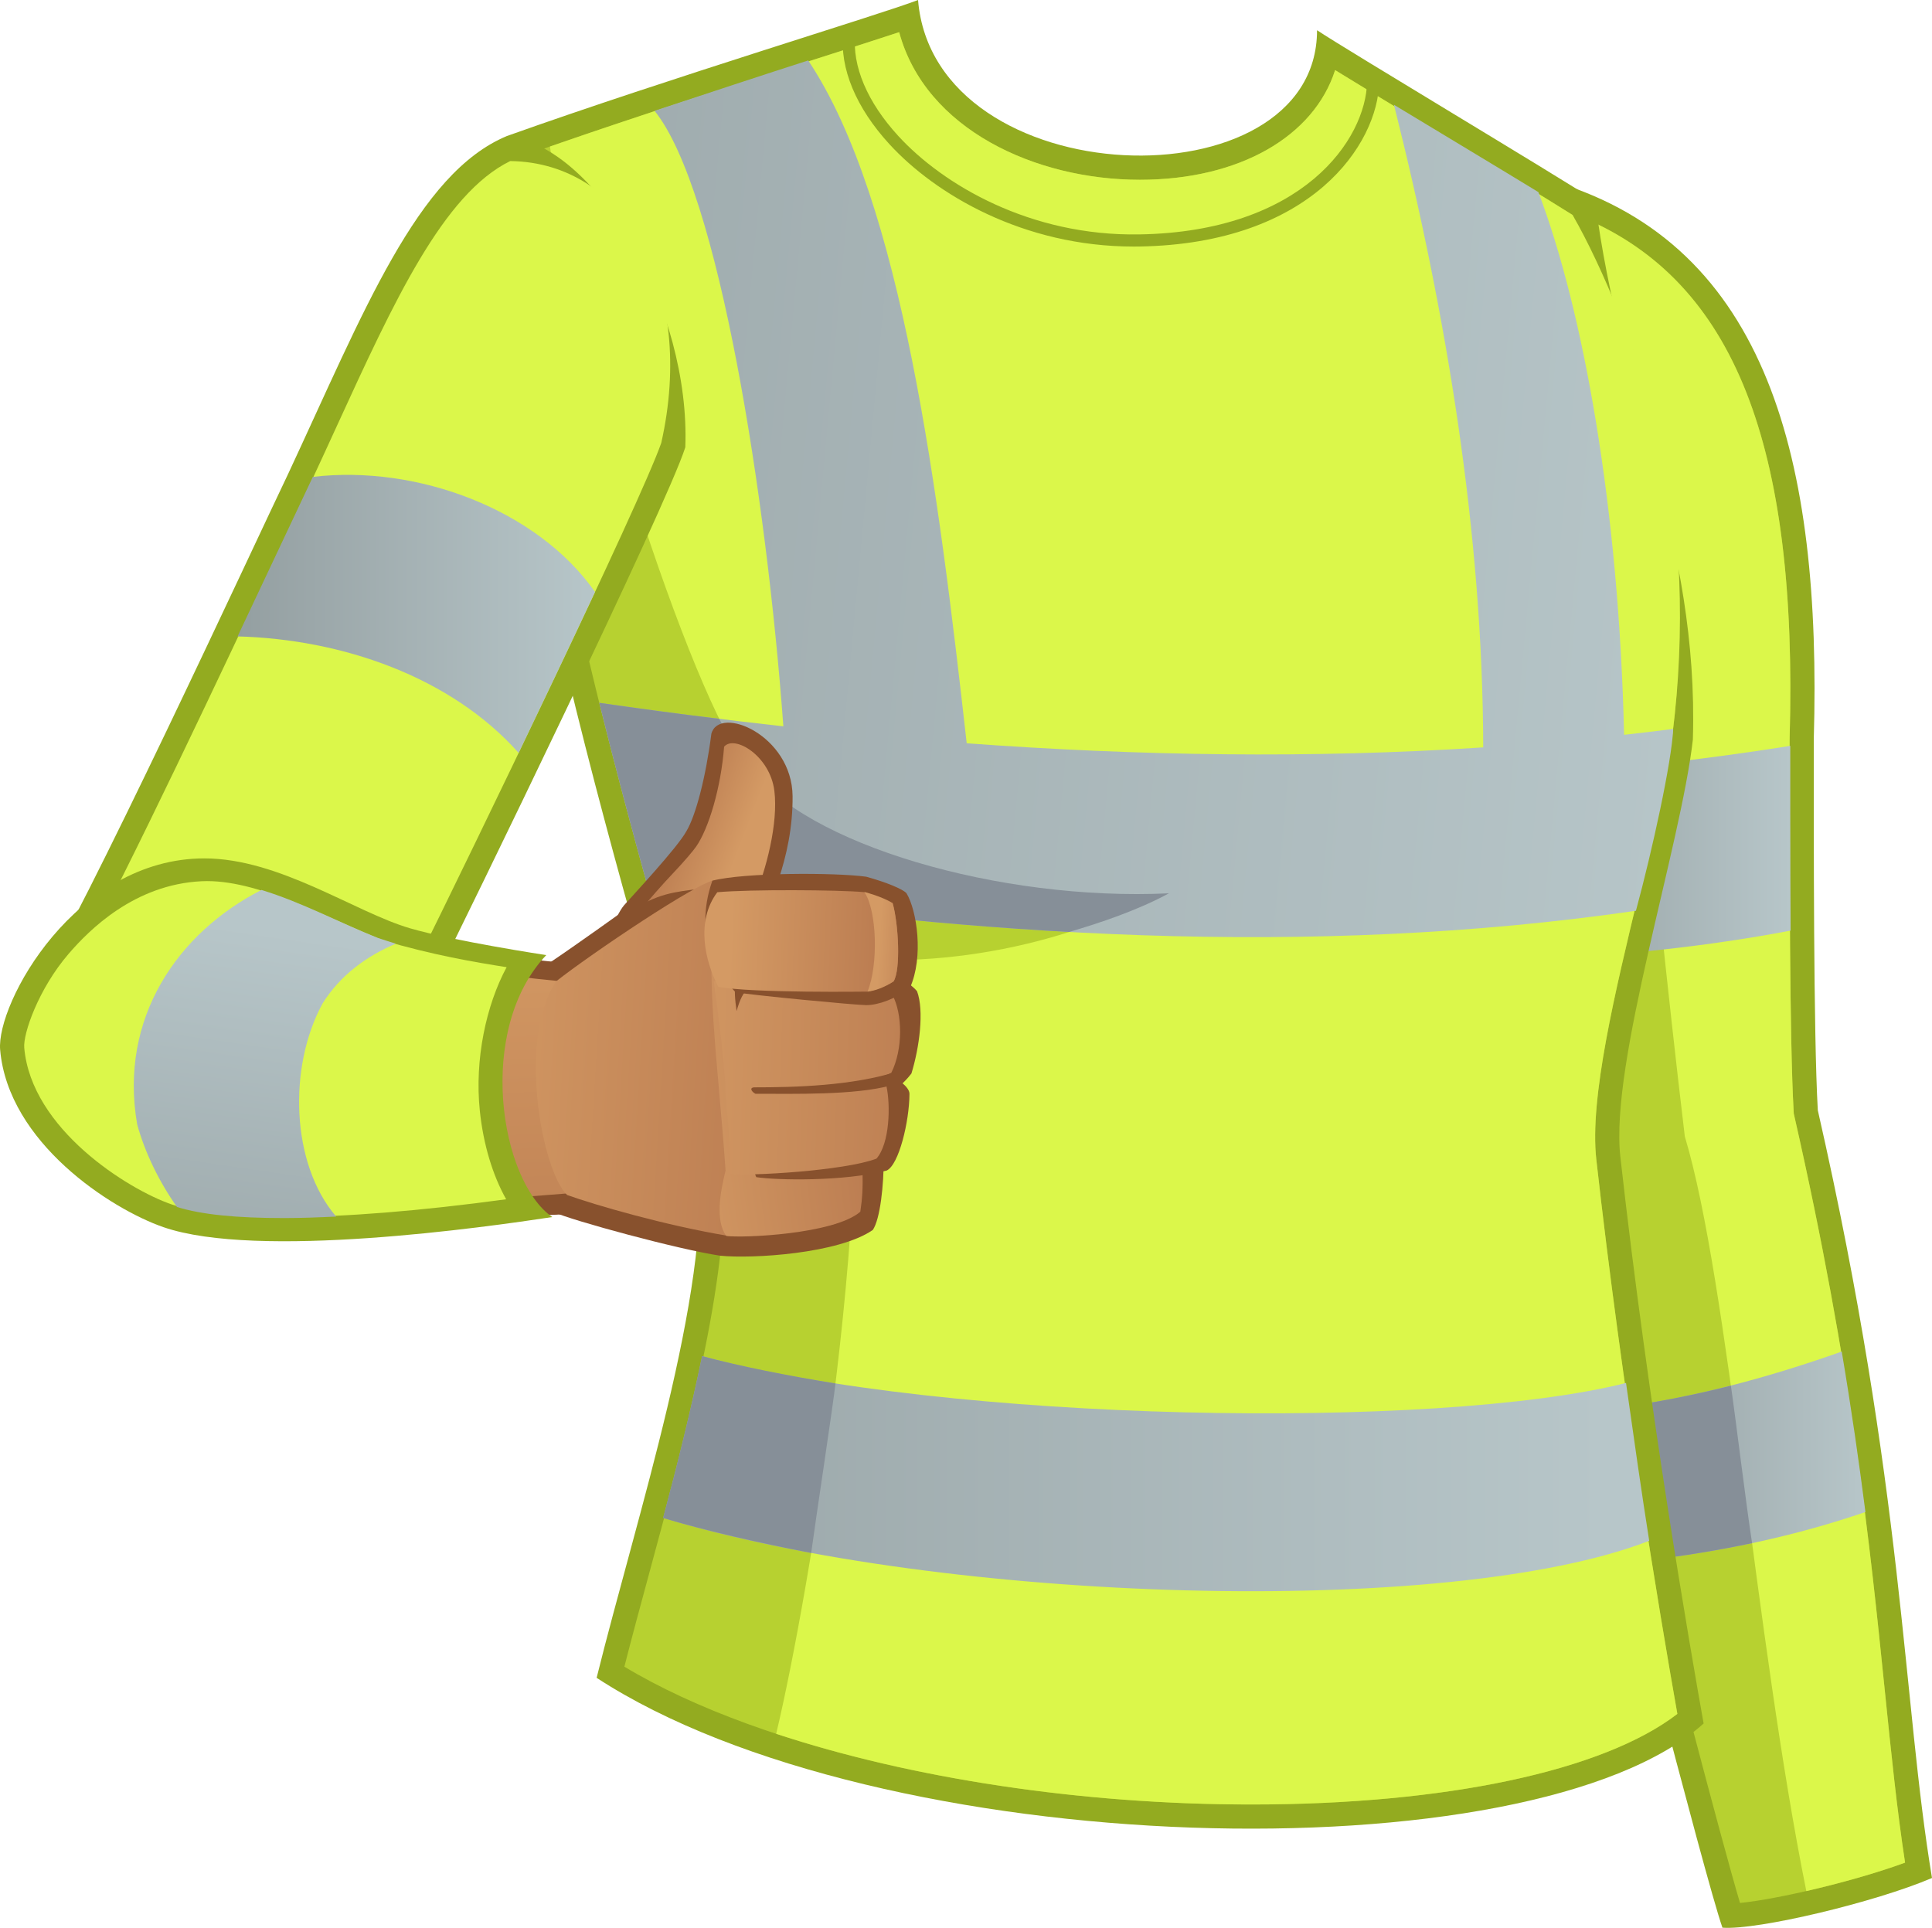 <?xml version="1.0" encoding="utf-8"?>
<!-- Generator: Adobe Illustrator 15.0.0, SVG Export Plug-In . SVG Version: 6.00 Build 0)  -->
<!DOCTYPE svg PUBLIC "-//W3C//DTD SVG 1.1//EN" "http://www.w3.org/Graphics/SVG/1.1/DTD/svg11.dtd">
<svg version="1.1" id="Capa_2" xmlns="http://www.w3.org/2000/svg" xmlns:xlink="http://www.w3.org/1999/xlink" x="0px" y="0px"
	 width="1161.275px" height="1158.873px" viewBox="0 0 1161.275 1158.873" enable-background="new 0 0 1161.275 1158.873"
	 xml:space="preserve">
<g>
	<g>
		<g>
			<path fill="#93AB20" d="M1092.639,667.398c-2.623-46.133-2.422-164.991-2.422-222.87
				c4.846-167.962-27.859-296.756-155.775-335.294c-5.248,1.615-59.83,19.158-69.52,21.58
				c4.039,37.953,65.408,564.443,71.975,657.199c30.912,117.816,87.393,338.922,98.412,370.752
				c20.992,1.613,92.053-15.344,125.967-29.879C1143.51,1022.295,1144.719,896.326,1092.639,667.398z"/>
			<path fill="#B7D130" d="M1045.871,1143.9c-11.736-39.571-42.463-157.9-67.645-254.876
				c-9.816-37.804-19.164-73.787-26.926-103.399c-5.553-75.87-43.98-411.615-62.504-573.475c-3.574-31.217-6.436-56.203-8.082-70.79
				c11.914-3.62,29.951-9.325,48.479-15.219c2.016-0.638,3.793-1.206,5.273-1.675c103.029,33.301,146.627,132.166,141.219,319.643
				l-0.004,11.922c-0.018,63.029-0.035,168.522,2.443,212.193l0.07,1.213l0.271,1.186c34.764,152.803,45.66,259.572,54.412,345.363
				c3.898,38.168,7.318,71.698,12.203,103.672C1114.686,1130.832,1068.777,1141.627,1045.871,1143.9z"/>
			<path fill="#DBF74A" d="M1132.879,1015.986c-8.752-85.791-19.648-192.561-54.412-345.363l-0.271-1.186l-0.07-1.213
				c-2.479-43.671-2.461-149.164-2.443-212.193l0.004-11.922c5.094-176.607-33.318-274.557-123.918-313.16
				c24.516,185.319,39.266,371.104,60.928,552.196c26.283,87.265,42.25,301,73.029,453.603c20.113-4.602,42.203-10.787,59.357-17.09
				C1140.197,1087.685,1136.777,1054.154,1132.879,1015.986z"/>
			<linearGradient id="SVGID_1_" gradientUnits="userSpaceOnUse" x1="917.756" y1="512.205" x2="1076.285" y2="512.205">
				<stop  offset="0" style="stop-color:#949FA1"/>
				<stop  offset="1" style="stop-color:#B7C6C9"/>
			</linearGradient>
			<path fill="url(#SVGID_1_)" d="M1076.082,448.367c-52.357,8.304-105.482,14.172-158.326,18.674
				c4.152,36.992,8.264,73.917,12.117,109.003c41.842-1.507,96.75-7.159,146.412-16.647
				C1076.053,522.686,1076.082,448.367,1076.082,448.367z"/>
			<linearGradient id="SVGID_2_" gradientUnits="userSpaceOnUse" x1="967.258" y1="875.133" x2="1121.254" y2="875.133">
				<stop  offset="0" style="stop-color:#949FA1"/>
				<stop  offset="1" style="stop-color:#B7C6C9"/>
			</linearGradient>
			<path fill="url(#SVGID_2_)" d="M1107.02,812.446c-45.568,16.155-92.475,28.668-139.762,34.358
				c3.545,13.645,7.219,27.795,10.969,42.22c4.111,15.841,8.375,32.253,12.676,48.796c43.811-5.162,88.307-14.475,130.352-28.928
				C1117.471,879.347,1112.902,847.319,1107.02,812.446z"/>
			<path fill="#868F98" d="M967.258,846.805c3.545,13.645,7.219,27.795,10.969,42.22c4.111,15.841,8.375,32.253,12.676,48.796
				c20.391-2.404,41.939-5.916,62.232-10.201c-3.619-23.313-10.291-78.189-12.746-94.682
				C1016.498,838.992,991.57,843.879,967.258,846.805z"/>
		</g>
		<g>
			<path fill="#93AB20" d="M304.719,81.758C403.233,46.633,530.01,8.478,551.813,0c9.689,117.896,239.828,124.758,239.828,18.168
				c18.168,12.113,142.502,86.32,167.135,102.472c15.16,119.187,62.398,203.974,58.766,323.889
				c-7.166,63.567-49.898,194.499-43.605,250.729c16.957,151.537,42.432,298.006,50.068,340.766
				c-103.365,92.863-495.811,83.172-665.386-27.455c24.225-97.708,68.64-231.752,61.372-311.695
				C390.92,583.016,275.648,231.951,304.719,81.758z"/>
			<path fill="#B7D130" d="M752.076,1084.705c-146.729,0-292.867-32.319-376.784-82.838c4.649-18.228,9.88-37.52,15.362-57.756
				c23.312-85.997,49.729-183.467,43.813-248.554l-0.107-1.155l-0.287-1.125c-5.189-20.326-13.136-48.265-22.336-80.617
				c-42.441-149.223-112.85-396.771-94.142-520.048c57.876-20.421,123.919-41.521,172.729-57.114
				c20.742-6.63,37.93-12.121,50.143-16.168c15.734,58.34,81.816,88.732,144.697,88.732c59.91,0,104.621-26.135,117.34-65.916
				c15.33,9.43,37.217,22.699,59.904,36.449c32.871,19.926,66.73,40.452,82.844,50.639c12.936,30.649,36.684,83.564,48.063,125.128
				c16.021,58.516,19.381,128.392,12.123,185.605c-2.783,23.917-11.178,58.761-20.064,95.624
				c-14.75,61.199-29.998,124.479-25.885,161.281c15.605,139.456,38.279,274.234,48.725,333.381
				C963.756,1064.463,869.16,1084.705,752.076,1084.705z"/>
			<path fill="#DBF74A" d="M985.373,535.592c8.887-36.863,17.281-71.707,20.064-95.624c7.258-57.214,6.32-127.09-9.699-185.605
				c-11.379-41.563-32.303-93.669-50.486-125.128c-16.113-10.187-49.973-30.713-82.844-50.639
				c-22.688-13.75-44.574-27.02-59.904-36.449c-12.719,39.781-57.43,65.916-117.34,65.916c-62.881,0-128.963-30.393-144.697-88.732
				c-12.213,4.047-29.4,9.538-50.143,16.168c-45.195,14.439-105.16,33.6-159.74,52.57c16.277,126.893,92.766,350.243,120.09,373.014
				c67.829,56.526,176.037,61.371,277.783,56.526c-66.211,48.449-156.658,64.601-219.643,58.14
				c20.994,125.971-22.609,384.369-42.276,466.461c80.903,26.717,183.065,42.496,285.538,42.496
				c117.084,0,211.68-20.242,256.137-54.451c-10.445-59.146-33.119-193.925-48.725-333.381
				C955.375,660.071,970.623,596.791,985.373,535.592z"/>
			<g>
				<path fill="#93AB20" d="M681.436,148.204c-66.552,0.003-119.336-31.567-146.804-61.509
					c-20.122-21.93-29.997-45.683-27.816-66.881l7.229,0.744c-1.966,19.104,7.245,40.848,25.942,61.227
					c26.878,29.295,79.258,60.252,144.805,59.124c98.375-1.623,136.199-57.128,136.932-91.731l7.268,0.156
					c-0.789,37.308-40.605,97.135-144.076,98.844C683.75,148.196,682.586,148.204,681.436,148.204z"/>
			</g>
		</g>
		<g>
			<path fill="#93AB20" d="M304.719,81.758c-53.901,22.409-86.201,105.984-131.422,202.886
				c-19.38,40.376-124.76,268.493-152.618,310.08c24.63-1.211,223.276-1.211,238.617-1.211
				c22.612-45.222,141.314-289.087,152.618-324.615C415.143,186.531,359.629,88.22,304.719,81.758z"/>
			<path fill="#DBF74A" d="M46.321,579.675c30.968-56.735,88.795-179.778,122.175-250.8c8.125-17.289,14.412-30.67,17.904-37.941
				c5.543-11.877,10.831-23.416,15.99-34.676c34.276-74.814,64.02-139.723,104.295-159.443
				c69.696,0.895,111.689,76.799,90.771,169.479C384.5,303.221,283.109,512.787,250.295,578.977
				C209.885,578.987,99.25,579.069,46.321,579.675z"/>
			<linearGradient id="SVGID_3_" gradientUnits="userSpaceOnUse" x1="142.815" y1="369.019" x2="357.663" y2="369.019">
				<stop  offset="0" style="stop-color:#949FA1"/>
				<stop  offset="1" style="stop-color:#B7C6C9"/>
			</linearGradient>
			<path fill="url(#SVGID_3_)" d="M188.033,286.664c-0.698,1.499-35.953,76.281-45.219,95.89
				c62.988,1.68,128.296,24.388,168.938,70.036c15.732-32.77,31.866-66.684,45.91-96.729
				C323.057,306.432,250.907,279.221,188.033,286.664z"/>
		</g>
	</g>
	<linearGradient id="SVGID_4_" gradientUnits="userSpaceOnUse" x1="248.394" y1="885.838" x2="964.246" y2="885.838">
		<stop  offset="0" style="stop-color:#949FA1"/>
		<stop  offset="1" style="stop-color:#B7C6C9"/>
	</linearGradient>
	<path fill="url(#SVGID_4_)" d="M991.295,926.205c-4.551-28.822-9.113-60.783-13.93-94.882
		c-113.248,28.664-408.795,23.819-555.357-16.151c-6.581,31.823-14.789,64.994-23.418,97.305
		C566.953,963.35,870.576,973.039,991.295,926.205z"/>
	<linearGradient id="SVGID_5_" gradientUnits="userSpaceOnUse" x1="0.325" y1="243.587" x2="1041.616" y2="340.451">
		<stop  offset="0" style="stop-color:#949FA1"/>
		<stop  offset="1" style="stop-color:#B7C6C9"/>
	</linearGradient>
	<path fill="url(#SVGID_5_)" d="M976.193,441.709c-3.078-136.105-24.568-255.299-51.518-326.236
		c-17.146-10.516-79-47.75-86.803-52.488c31.625,125.695,53.375,257.795,53.658,386.275c-103.199,6.773-207.109,5.099-310.469-2.46
		c-16.898-150.573-38.807-325.978-95.262-410.463c-26.272,8.397-61.166,19.983-92.359,30.281
		c38.553,47.815,67.357,232.444,77.42,370.002c-37.035-4.121-73.947-8.845-110.652-14.147
		c9.449,38.162,19.465,75.607,29.127,110.592c195.98,30.057,398.426,42.791,593.984,14.421c9.994-36.944,21.5-89.633,22.41-109.315
		C995.799,439.467,986.146,440.584,976.193,441.709z"/>
	<path fill="#868F98" d="M702.615,536.988c-18.486,10.05-41.184,17.764-60.029,23.238c-84.887-4.651-169.674-14.342-253.25-27.18
		c-9.642-34.98-19.672-72.434-29.118-110.563c23.933,3.439,47.966,6.686,72.093,9.594c7.221,14.826,14.758,23.902,18.363,29.02
		C483.378,507.514,600.869,541.833,702.615,536.988z"/>
	<path fill="#868F98" d="M422.008,815.172c-6.581,31.823-14.789,64.994-23.418,97.305c24.862,7.511,59.258,15.357,88.994,21.023
		c2.336-17.502,13.688-92.427,14.596-101.875C475.02,827.242,443.711,821.09,422.008,815.172z"/>
</g>
<g>
	<path fill="#88512D" d="M418.647,725.063c-9.522,0-40.015,2.965-69.851,4.369c-109.936,5.161-208.775,15.873-247.668,0.791
		c-28.752-11.148-49.554-28.868-61.126-39.69c-26.241-24.531-37.388-44.386-33.905-66.685
		c3.714-23.807,51.763-108.352,136.334-88.705c44.223,0.747,110.924,31.547,110.924,31.547s68.168,13.104,135.217,15.727
		C394.463,615.451,418.266,677.008,418.647,725.063z"/>
	<linearGradient id="SVGID_6_" gradientUnits="userSpaceOnUse" x1="212.077" y1="860.394" x2="202.41" y2="554.263">
		<stop  offset="6.030000e-006" style="stop-color:#B5744C"/>
		<stop  offset="0.309" style="stop-color:#BF8154"/>
		<stop  offset="1" style="stop-color:#D49A64"/>
	</linearGradient>
	<path fill="url(#SVGID_6_)" d="M111.445,720.688c-23.943-7.253-52.641-31.491-63.21-41.47
		c-23.271-21.934-30.951-37.229-28.072-53.779c2.158-12.403,35.209-92.702,118.55-94.464c40.324,0.8,107.638,44.046,108.176,44.349
		c0,0,46.419,13.408,131.891,17.432c4.131,24.684,12.277,77.903,13.989,121.854c-1.729,0.246-15.338-0.142-53.497,2.917
		C245.732,725.002,152.227,732.003,111.445,720.688z"/>
</g>
<g>
	<g>
		<path fill="#88512D" d="M354.898,588.514c6.106-13.08,14.103-37.267,20.287-44.443c3.632-4.186,32.273-34.719,37.514-44.646
			c5.488-9.279,11.499-31.912,14.881-58.348c4.696-17.44,48.493,0.777,48.819,37.504c0.335,37.664-15.293,68.203-23.815,87.522
			C443.32,568.972,361.66,585.986,354.898,588.514z"/>
		
			<linearGradient id="SVGID_7_" gradientUnits="userSpaceOnUse" x1="429.812" y1="302.192" x2="478.655" y2="318.067" gradientTransform="matrix(0.999 0.053 -0.053 0.999 -21.509 179.28)">
			<stop  offset="6.030000e-006" style="stop-color:#B5744C"/>
			<stop  offset="0.309" style="stop-color:#BF8154"/>
			<stop  offset="1" style="stop-color:#D49A64"/>
		</linearGradient>
		<path fill="url(#SVGID_7_)" d="M371.222,572.607c4.183-10.879,11.672-21.843,15.735-27.646
			c2.076-2.955,11.504-13.654,17.602-20.059c6.592-6.945,12.109-13.454,13.887-16.025c7.553-10.916,14.883-35.269,16.797-60.027
			c6.207-7.338,27.668,5.482,30.225,26.648c2.317,19.253-4.686,47.027-12.92,66.361c0,0,15.247,0.748,15.86,5.108
			C466.305,547.536,394.148,567.002,371.222,572.607z"/>
	</g>
	<g>
		<path fill="#88512D" d="M330.534,578.601c15.474-10.329,45.251-31.751,45.251-31.751s7.94-2.373,14.033-5.265
			c14.413-6.798,25.158-5.866,41.048-9.028c33.355,3.295,52.425-4.487,88.331,3.707c14.735,44.998,11.424,91.201,11.974,159.618
			c0.128,16.238-2.116,37.001-6.552,43.464c-20.632,14.292-72.51,17.416-91.681,15.484c-24.722-3.654-89.314-21.189-100.021-26.197
			C350.779,716.722,373.533,642.79,330.534,578.601z"/>
		<linearGradient id="SVGID_8_" gradientUnits="userSpaceOnUse" x1="516.12" y1="641.066" x2="275.59" y2="626.239">
			<stop  offset="6.030000e-006" style="stop-color:#B5744C"/>
			<stop  offset="0.309" style="stop-color:#BF8154"/>
			<stop  offset="1" style="stop-color:#D49A64"/>
		</linearGradient>
		<path fill="url(#SVGID_8_)" d="M437.701,742.92c-38.102-6.344-80.242-18.652-96.837-24.598
			c-15.087-14.288-30.171-94.475-6.356-128.605c19.666-15.566,86.41-60.725,95.473-60.648c33.936,2.916,62.76,4.483,95.246,11.877
			c5.234,49.907-5.207,167.994-20.09,193.377C498.652,738.124,465.346,741.783,437.701,742.92z"/>
		
			<linearGradient id="SVGID_9_" gradientUnits="userSpaceOnUse" x1="585.715" y1="415.41" x2="441.362" y2="442.906" gradientTransform="matrix(0.999 0.053 -0.053 0.999 -21.509 179.28)">
			<stop  offset="6.030000e-006" style="stop-color:#B5744C"/>
			<stop  offset="0.309" style="stop-color:#BF8154"/>
			<stop  offset="1" style="stop-color:#D49A64"/>
		</linearGradient>
		<path fill="url(#SVGID_9_)" d="M525.227,540.945c-32.486-7.394-48.791-6.467-82.721-9.383c-0.175,0-12.5,4.9-12.688,4.914
			c-5.998,55.72,1.535,98.496,6.297,167.155c-3.174,13.09-6.351,29.772,0.396,39.288c9.328,1.434,64.948-0.966,80.613-14.533
			c1.261-8.716,1.536-13.483,1.33-25.252C517.811,666.493,530.222,588.519,525.227,540.945z"/>
		<path fill="#88512D" d="M446.1,585.986c5.367,2.178,72.843-5.208,83.464-4.352c5.541,1.719,18.082,9.672,21.651,14.227
			c4.372,11.702,1.389,33.942-3.375,49.418c-2.027,2.774-5.357,5.961-5.357,5.961s4.355,3.209,4.166,6.543
			c-0.106,16.251-6.289,42.407-13.689,45.849c-25.752,6.646-65.953,5.88-78.388,3.972C449.61,698.874,446.677,601.305,446.1,585.986
			z"/>
		
			<linearGradient id="SVGID_10_" gradientUnits="userSpaceOnUse" x1="648.973" y1="440.353" x2="443.329" y2="444.385" gradientTransform="matrix(0.999 0.053 -0.053 0.999 -21.509 179.28)">
			<stop  offset="6.030000e-006" style="stop-color:#B5744C"/>
			<stop  offset="0.309" style="stop-color:#BF8154"/>
			<stop  offset="1" style="stop-color:#D49A64"/>
		</linearGradient>
		<path fill="url(#SVGID_10_)" d="M438.502,705.615c0.791-22.231-1.893-36.377-2.387-51.602c-1.437-20.791-3.969-42.07-7.141-64.297
			c7.496,0.388,17.099,5.344,17.099,5.344s41.386,0.971,60.69,1.805c5.655,2.594,25.563-0.029,29.711,1.372
			c5.975,11.06,6.408,32.362-0.736,46.646c-4.682,2.418-15.273,4.809-15.273,4.809s6.146,2.221,12.36,3.187
			c2.497,11.589,2.014,34.464-6.02,43.61C507.6,703.788,449.697,707.148,438.502,705.615z"/>
		<path fill="#88512D" d="M453.18,653.621c-3.172,0.393-0.895,2.982,0.895,3.863c23.813,0,59.536,0.899,81.281-4.967
			c1.219-2.319,3.145-5.889,4.066-8.393C511.822,652.727,478.185,653.621,453.18,653.621z"/>
		<path fill="#88512D" d="M450.201,594.157c-1.55-0.397-6.705-3.527-7.955-3.589c-0.973,4.706-0.496,10.23,0.516,17.203
			C444.547,601.225,446.929,595.861,450.201,594.157z"/>
		<path fill="#88512D" d="M428.175,529.395c19.052-4.961,73.822-4.961,92.486-2.386c12.298,3.371,22.117,7.542,24.202,9.923
			c6.328,10.443,10.418,38.397,2.084,56.865c-8.338,6.533-19.021,10.41-26.196,10.41c-6.104,0-68.89-5.975-78.669-7.76
			C434.395,588.093,415.717,564.777,428.175,529.395z"/>
		<linearGradient id="SVGID_11_" gradientUnits="userSpaceOnUse" x1="550.106" y1="568.042" x2="438.652" y2="563.883">
			<stop  offset="6.030000e-006" style="stop-color:#B5744C"/>
			<stop  offset="0.309" style="stop-color:#BF8154"/>
			<stop  offset="1" style="stop-color:#D49A64"/>
		</linearGradient>
		<path fill="url(#SVGID_11_)" d="M521.847,596.069c0,0-70.155,0.985-90.099-2.878c-7.879-15.098-13.775-39.355-0.599-56.856
			c19.452-1.784,72.971-1.453,88.048-0.071c6.744,2.191,11.08,3.934,17.332,6.613c3.543,12.375,4.982,39.852,0.594,47.038
			C531.765,593.499,521.847,596.069,521.847,596.069z"/>
		<linearGradient id="SVGID_12_" gradientUnits="userSpaceOnUse" x1="560.849" y1="568.455" x2="528.461" y2="566.569">
			<stop  offset="6.030000e-006" style="stop-color:#B5744C"/>
			<stop  offset="0.309" style="stop-color:#BF8154"/>
			<stop  offset="1" style="stop-color:#D49A64"/>
		</linearGradient>
		<path fill="url(#SVGID_12_)" d="M536.529,542.877c-6.344-3.967-16.848-6.703-17.061-6.74c7.737,11.11,8.531,44.059,1.982,59.933
			c4.289-0.407,10.313-2.57,15.672-6.154C541.512,582.729,540.072,555.252,536.529,542.877z"/>
	</g>
</g>
<g>
	<path fill="#93AB20" d="M0.088,631.062c-2.423-27.858,45.184-115.069,122.741-115.069c45.22,0,90.438,32.302,123.548,41.992
		c26.244,7.672,81.961,16.148,81.961,16.148c-42.395,44.816-27.859,135.66,3.634,157.463C292,737.652,154.74,757.223,98.199,737.652
		C66.707,726.75,4.934,686.779,0.088,631.062z"/>
	<path fill="#DBF74A" d="M170.912,731.607c-30.353,0-53.217-2.588-67.959-7.691c-25.903-8.967-84.123-45.113-88.385-94.113
		c-0.733-8.434,8.527-35.367,26.702-56.477c12.288-14.275,39.513-41.688,79.942-43.605c33.413-1.584,74.291,21.803,109.012,35.531
		c29.878,8.881,55.221,13.131,74.293,16.148c-12.289,22.732-19.326,55.434-16.108,86.32c2.117,20.334,7.767,38.857,15.829,53.182
		C252.623,727.924,206.916,731.607,170.912,731.607z"/>
	<linearGradient id="SVGID_13_" gradientUnits="userSpaceOnUse" x1="124.358" y1="843.823" x2="165.755" y2="560.134">
		<stop  offset="0" style="stop-color:#949FA1"/>
		<stop  offset="1" style="stop-color:#B7C6C9"/>
	</linearGradient>
	<path fill="url(#SVGID_13_)" d="M157.146,534.971c-50.243,25.615-85.807,76.997-74.693,140.906
		c4.727,17.332,13.546,35.023,23.922,49.662c14.771,4.6,35.699,6.662,64.5,6.662c9.635,0,20.236-0.389,31.188-0.908
		c-27.257-31.713-28.938-90.025-8.176-128.09c10.651-17.043,26.462-28.482,44.011-35.934c-2.388-0.668-8.254-2.705-10.701-3.433
		C204.08,554.695,181.699,542.453,157.146,534.971z"/>
</g>
</svg>
